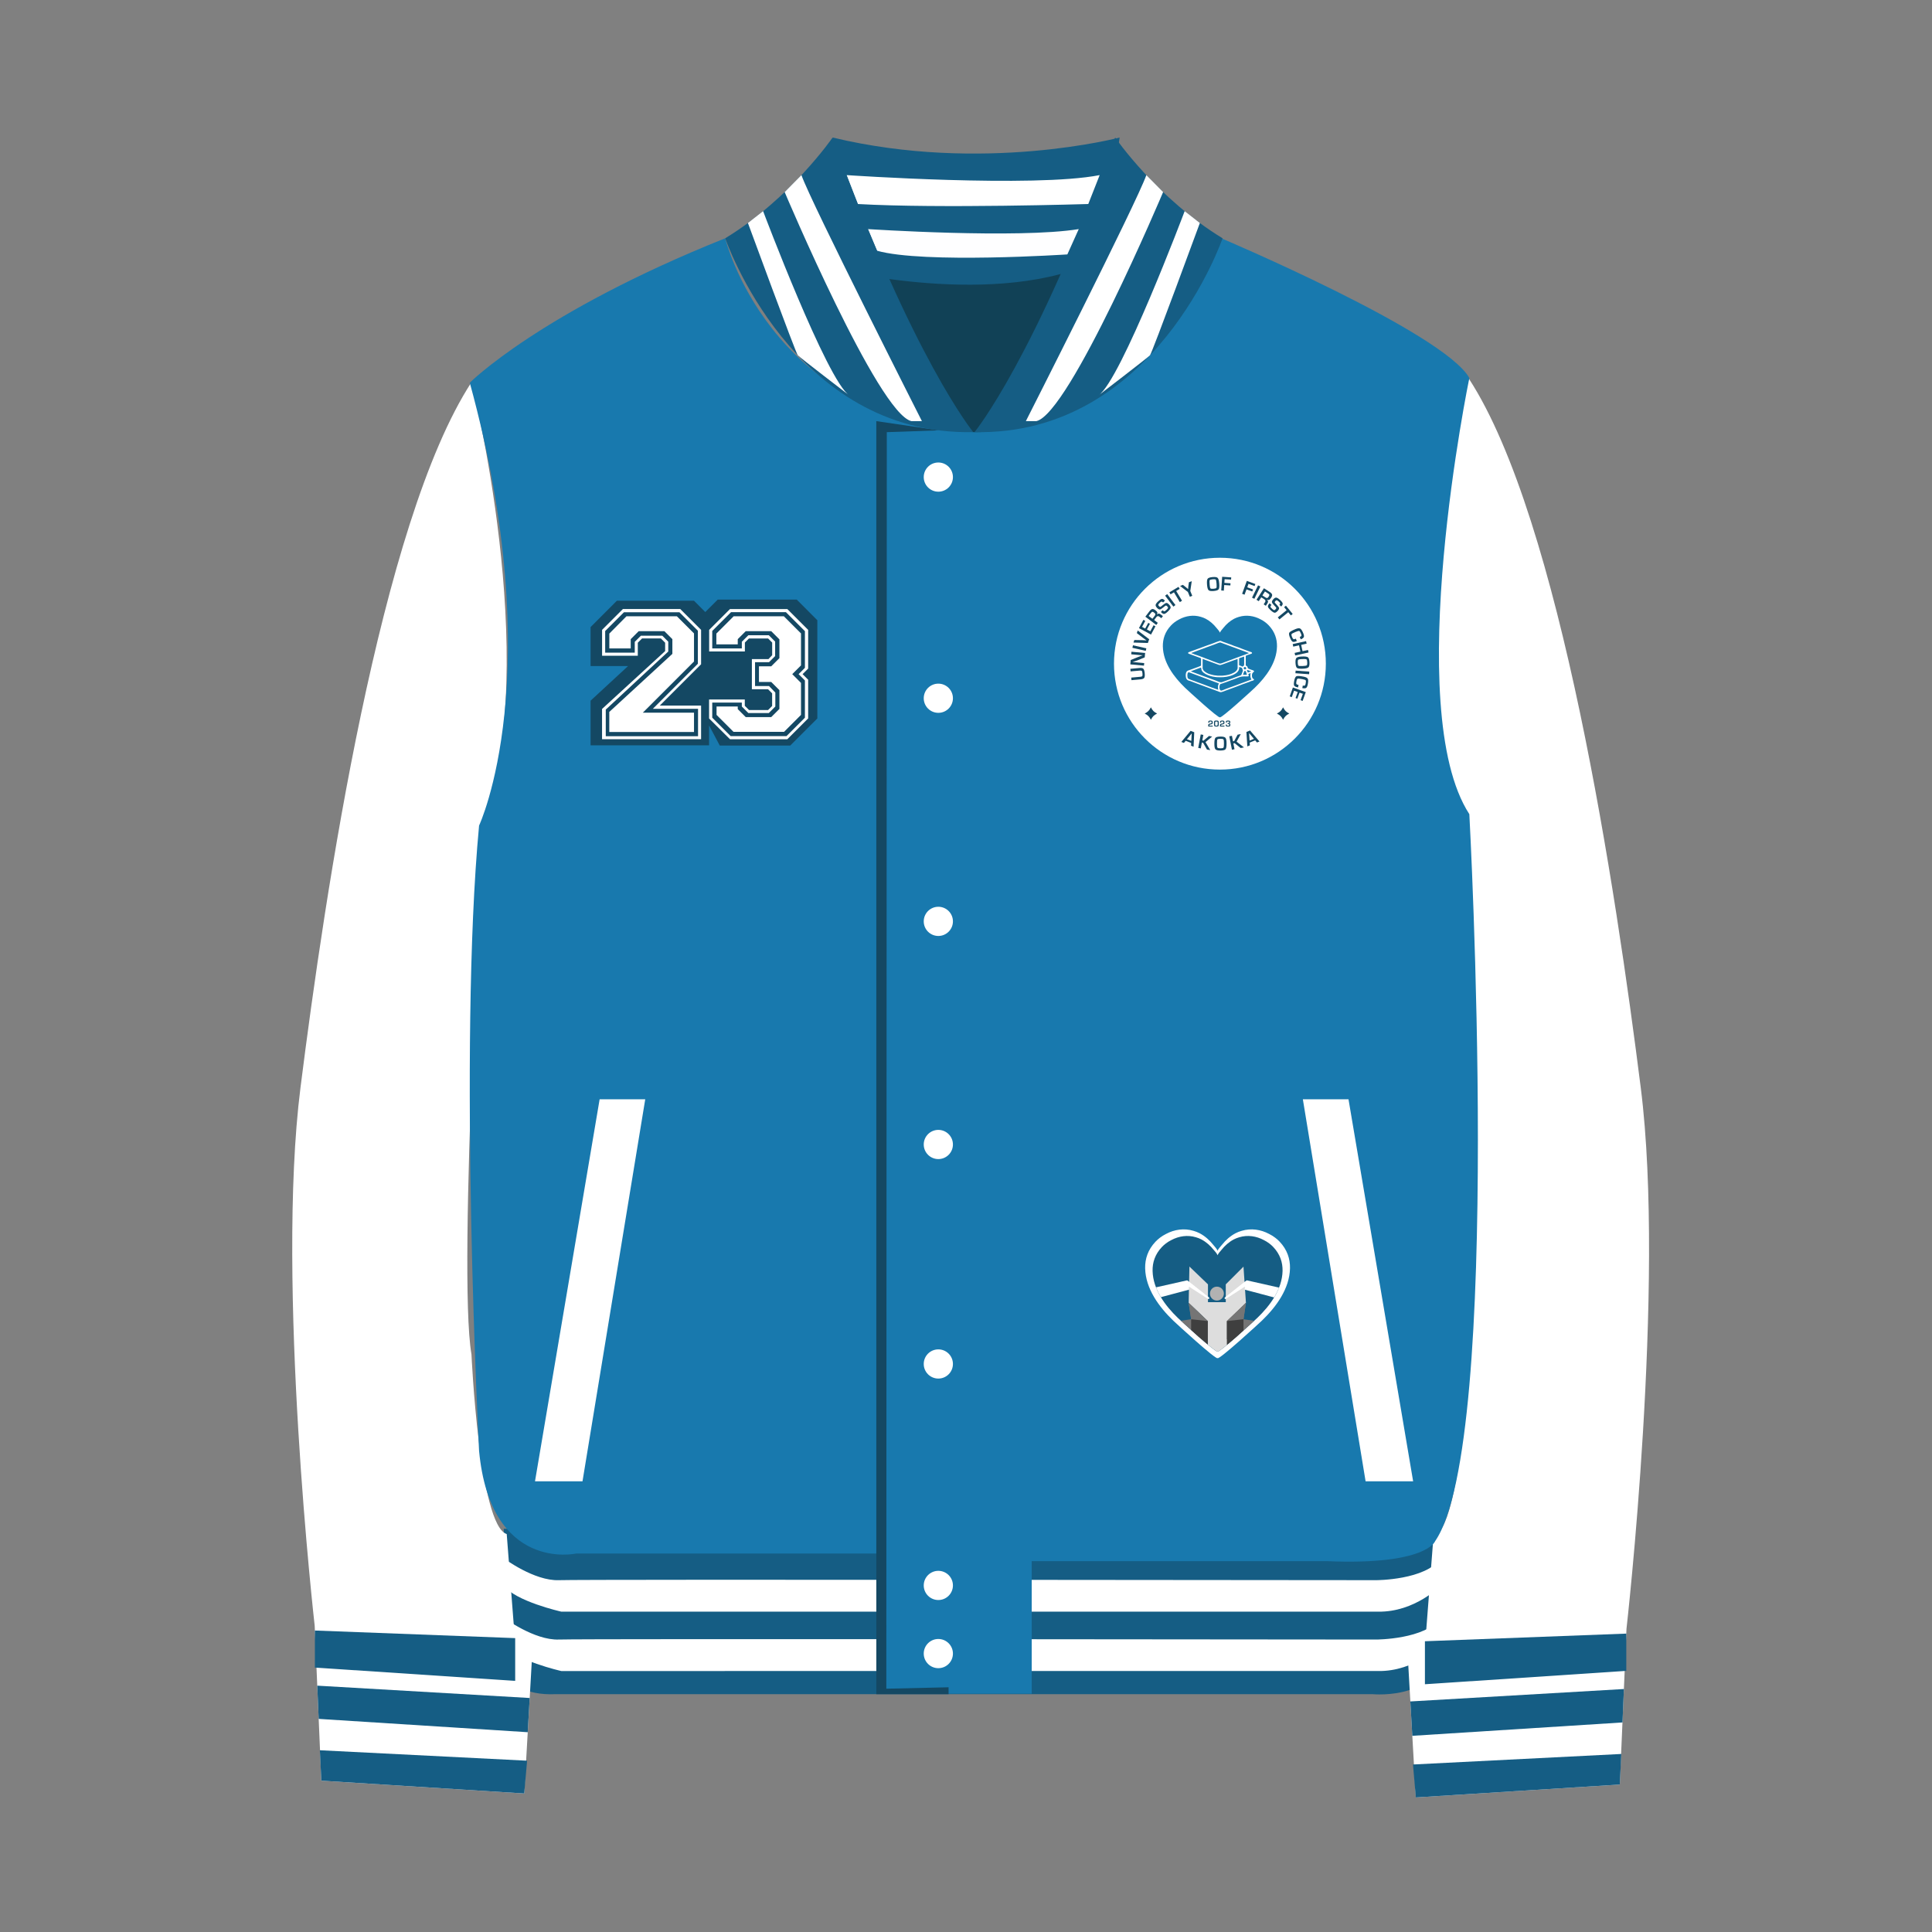 <?xml version="1.0" encoding="utf-8"?>
<!-- Generator: Adobe Illustrator 23.0.2, SVG Export Plug-In . SVG Version: 6.00 Build 0)  -->
<svg version="1.1" id="Layer_1" xmlns="http://www.w3.org/2000/svg" xmlns:xlink="http://www.w3.org/1999/xlink" x="0px" y="0px"
	 viewBox="0 0 488.45 488.45" style="enable-background:new 0 0 488.45 488.45;" xml:space="preserve">
<rect x="0" y="0" width="488.45" height="488.45" fill="#808080" stroke="none"/>
<style type="text/css">
	.st0{fill:#C6C6C6;}
	.st1{fill:#070707;}
	.st2{fill:#090909;}
	.st3{fill:none;stroke:#000000;stroke-width:3;stroke-miterlimit:10;}
	.st4{fill:#F5E586;}
	.st5{fill:#2582AC;}
	.st6{fill:#6B3C39;}
	.st7{fill:#823F32;}
	.st8{fill:#562B25;}
	.st9{fill:none;stroke:#070707;stroke-miterlimit:10;}
	.st10{clip-path:url(#SVGID_2_);}
	.st11{fill:none;stroke:#F5E586;stroke-width:5;stroke-miterlimit:10;}
	.st12{clip-path:url(#SVGID_4_);}
	.st13{fill:#191413;}
	.st14{fill:#B88B74;}
	.st15{fill:#F1A562;}
	.st16{fill:#FDFDFD;}
	.st17{fill:#EF331A;}
	.st18{fill:#D6271A;}
	.st19{fill:#FFFFFF;}
	.st20{fill:#6B0E0A;}
	.st21{fill:#F9F9F8;}
	.st22{fill:#FEFEFF;}
	.st23{fill:#1D9533;stroke:#FFFFFF;stroke-width:5;stroke-miterlimit:10;}
	.st24{fill:#EF331A;stroke:#B23B32;stroke-width:2;stroke-miterlimit:10;}
	.st25{fill:#4A0F7B;}
	.st26{fill:#C6160E;}
	.st27{clip-path:url(#SVGID_6_);}
	.st28{fill:none;stroke:#562B25;stroke-width:1.2;stroke-miterlimit:10;}
	.st29{clip-path:url(#SVGID_8_);}
	.st30{fill:#1D9533;}
	.st31{fill:#0C5822;}
	.st32{fill:#0B3615;}
	.st33{fill:#1D9533;stroke:#115F24;stroke-width:1.5;stroke-miterlimit:10;}
	.st34{fill:#134A1D;}
	.st35{clip-path:url(#SVGID_10_);}
	.st36{fill:#EEF4F5;}
	.st37{fill:#155D84;}
	.st38{fill:#1879AE;}
	.st39{fill:#114156;}
	.st40{fill:#121111;}
	.st41{fill:#33110D;}
	.st42{clip-path:url(#SVGID_12_);}
	.st43{fill:#A0522D;}
	.st44{fill:#F42121;}
	.st45{fill:#FAB00B;}
	.st46{fill:#F5DDDB;}
	.st47{fill:#F66831;}
	.st48{opacity:0.49;fill:url(#);}
	.st49{opacity:0.53;}
	.st50{clip-path:url(#SVGID_14_);}
	.st51{fill:#DDDDDD;}
	.st52{fill:#B2B2B2;}
	.st53{fill:#757575;}
	.st54{fill:#3F3F3F;}
	.st55{fill:#070706;}
	.st56{fill:#F6C7DB;}
	.st57{fill:#040404;}
	.st58{fill:#F13C8B;}
	.st59{fill:#0A0A09;}
	.st60{fill:#239830;}
	.st61{fill:#1F6DAF;}
	.st62{clip-path:url(#SVGID_16_);}
	.st63{fill:#A6DAE9;}
	.st64{fill:#144863;}
	.st65{clip-path:url(#SVGID_18_);}
	.st66{clip-path:url(#SVGID_20_);}
	.st67{clip-path:url(#SVGID_22_);}
	.st68{clip-path:url(#SVGID_24_);}
	.st69{clip-path:url(#SVGID_26_);}
	.st70{fill:#10441D;}
	.st71{fill:#2B9B2E;}
</style>
<g>
	<g>
		<path class="st37" d="M127.37,386.52v28.83c0,0-3.36,13.7,13.21,12.97h206.39c0,0,19.22,1.87,17.3-13.96v-27.85H127.37z"/>
		<path class="st19" d="M127.37,393.97c0,0,7.69,5.77,13.94,5.53s206.63,0,206.63,0s12.49,0,16.34-5.53v6.86
			c0,0-6.49,6.78-15.86,6.63H141.91c0,0-11.77-2.65-14.54-6.63V393.97z"/>
		<path class="st19" d="M127.37,408.98c0,0,7.69,5.77,13.94,5.53s206.63,0,206.63,0s12.49,0,16.34-5.53v6.86
			c0,0-6.49,6.78-15.86,6.63H141.91c0,0-11.77-2.65-14.54-6.63V408.98z"/>
	</g>
	<g>
		<path class="st19" d="M119.2,96.64c0,0,17.66,69.56,3.24,111c0,0-6.85,113.89-3.24,134.79c0,0,1.95,43.25,8.91,45.41l2.15,27.75
			h4.44l-2.16,37.84l-51.3-3.24l-1.68-39.16c0,0-9.85-86.5-3.6-135.99C82.2,225.54,96.14,132.08,119.2,96.64z"/>
		<g>
			<polygon class="st37" points="79.61,412.23 130.25,414.15 130.25,424.96 79.61,421.6 			"/>
			<polygon class="st37" points="80.21,426.17 133.92,429.29 133.42,437.94 80.57,434.57 			"/>
			<polygon class="st37" points="80.87,442.5 133.26,445.14 132.54,453.43 81.24,450.19 			"/>
		</g>
	</g>
	<g>
		<path class="st19" d="M371.36,95.73c0,0-17.75,69.93-3.26,111.6c0,0,6.88,114.49,3.26,135.51c0,0-1.96,43.48-8.95,45.65
			l-2.16,27.9h-4.47l2.17,38.04l51.57-3.26l1.69-39.37c0,0,9.9-86.96,3.62-136.72C408.56,225.32,394.55,131.36,371.36,95.73z"/>
		<g>
			<polygon class="st37" points="411.16,413.01 360.25,414.94 360.25,425.81 411.16,422.43 			"/>
			<polygon class="st37" points="410.56,427.02 356.56,430.16 357.06,438.85 410.2,435.47 			"/>
			<polygon class="st37" points="409.9,443.44 357.23,446.1 357.95,454.43 409.52,451.17 			"/>
		</g>
	</g>
	<g>
		<polygon class="st39" points="201.9,56.64 288.94,56.64 259.36,116.92 233.09,116.92 		"/>
		<path class="st38" d="M183.35,60.24c0,0,10.81,44.69,62.71,49.01c0,0,38.92,2.16,62.71-49.01c0,0,56.22,23.79,62.71,35.32
			c0,0-17.3,83.61,0,110.28c0,0,8.65,158.58-8.65,183.8c0,0-2.16,6.13-27.39,5.05h-74.6v33.52H223v-35.44h-77.37
			c0,0-21.62,4.81-24.51-25.95c0,0-5.29-101.87,0-158.1c0,0,17.89-38.02-2.35-111.96C118.77,96.76,136.5,78.98,183.35,60.24z"/>
	</g>
	<g>
		<polygon class="st19" points="151.6,277.92 163.13,277.92 147.27,374.5 135.26,374.5 		"/>
		<polygon class="st19" points="340.93,277.92 329.39,277.92 345.25,374.5 357.27,374.5 		"/>
		<polygon class="st64" points="237.41,108.8 221.55,106.47 221.55,428.32 239.82,428.32 239.82,426.58 224.08,426.94 224.2,109.26 
					"/>
		<g>
			<circle class="st19" cx="237.23" cy="400.83" r="3.69"/>
			<circle class="st19" cx="237.23" cy="344.84" r="3.69"/>
			<circle class="st19" cx="237.23" cy="289.35" r="3.69"/>
			<circle class="st19" cx="237.23" cy="232.94" r="3.69"/>
			<circle class="st19" cx="237.23" cy="176.53" r="3.69"/>
			<circle class="st19" cx="237.23" cy="120.62" r="3.69"/>
			<circle class="st19" cx="237.23" cy="418.06" r="3.69"/>
		</g>
	</g>
	<g>
		<g>
			<path class="st37" d="M210.5,67.92c0,0,41.81,10.57,67.76-2.4l4.81-30.75c0,0-34.6,9.13-72.56,0V67.92z"/>
			<path class="st19" d="M214.03,44.27c0,0,47.41,3.26,63.99,0l-2.88,7.31c0,0-37.77,1.17-58.26,0L214.03,44.27z"/>
			<path class="st22" d="M219.43,57.92c0,0,37.92,2.49,53.3,0l-2.88,6.4c0,0-36.33,2.4-48.12-0.93L219.43,57.92z"/>
		</g>
		<g>
			<path class="st37" d="M281.94,34.77c0,0,10.57,15.38,27.15,25.47c0,0-17.06,49.98-62.71,49.01
				C246.38,109.25,261.76,90.51,281.94,34.77z"/>
			<path class="st19" d="M294.06,48.56c0,0-23.66,56.05-32.05,57.91h-2.65c0,0,28.12-55.45,30.46-62.2L294.06,48.56z"/>
			<path class="st19" d="M299.51,53.38c0,0-16.13,42.8-21.78,46.58c0,0,12.47-9.55,13.01-10.14s12.61-33.44,12.61-33.44
				L299.51,53.38z"/>
		</g>
		<g>
			<path class="st37" d="M210.5,34.77c0,0-10.57,15.38-27.15,25.47c0,0,17.06,49.98,62.71,49.01
				C246.06,109.25,230.69,90.51,210.5,34.77z"/>
			<path class="st19" d="M198.38,48.56c0,0,23.66,56.05,32.05,57.91h2.65c0,0-28.12-55.45-30.46-62.2L198.38,48.56z"/>
			<path class="st19" d="M192.93,53.38c0,0,16.13,42.8,21.78,46.58c0,0-12.47-9.55-13.01-10.14c-0.54-0.59-12.61-33.44-12.61-33.44
				L192.93,53.38z"/>
		</g>
	</g>
</g>
<g>
	<polygon class="st64" points="179.27,183.4 179.27,188.44 149.31,188.44 149.31,177.15 158.79,168.39 149.31,168.39 149.31,158.54 
		155.97,151.87 175.45,151.87 178.31,154.74 181.46,151.59 201.43,151.59 206.64,156.81 206.64,170.02 206.64,181.64 199.79,188.49 
		181.97,188.49 	"/>
	<path class="st19" d="M152.21,186.91v-7.67l15.95-14.63v-2.12l-1.08-1.08h-4.75l-1.08,1.08v3.29h-9.03v-6.54l5.27-5.27h14.49
		l5.27,5.27v8.7l-10.44,10.44h10.44v8.51H152.21z M176.48,186.11v-6.91h-11.43l11.38-11.38v-8.37l-4.66-4.66h-14.02l-4.75,4.75v5.46
		h7.48v-2.73l1.55-1.55h5.41l1.51,1.51v2.49l-15.8,14.68v6.73H176.48z M154.04,185.07v-5.08l15.95-14.68v-3.72l-2.02-2.02h-6.49
		l-2.02,2.02v2.35h-5.41v-3.76l4.33-4.37h12.75l4.33,4.33v7.1l-12.94,12.94h12.94v4.89H154.04z"/>
	<path class="st19" d="M179.27,181.64v-4.8h9.03v1.6l1.08,1.08h4.8l1.03-1.03v-3.2l-1.03-1.03h-4.09v-7.62h4.19l0.94-0.99v-3.2
		l-1.03-1.03h-4.84l-1.03,1.03v2.26h-9.03v-5.46l5.27-5.27h14.49l5.27,5.27v9.78l-1.41,1.41l1.41,1.41v9.78l-5.27,5.27h-14.49
		L179.27,181.64z M184.73,186.11h14.11l4.66-4.66v-9.41l-1.6-1.6l1.6-1.6v-9.27l-4.8-4.8h-13.88l-4.75,4.75v4.42h7.48v-1.69
		l1.65-1.65h5.17l1.6,1.6v3.67l-1.55,1.55h-3.53v6.02h3.53l1.6,1.65v3.53l-1.65,1.65h-5.17l-1.65-1.65v-0.99h-7.48v3.81
		L184.73,186.11z M181.16,180.74v-2.12h5.36v0.66l2.02,2.02h6.44l2.07-2.07v-4.75l-2.07-2.07h-3.1v-3.95h3.1l2.07-2.07v-4.75
		l-2.07-2.07h-6.44l-2.02,2.02v1.32h-5.41v-2.73l4.37-4.37h12.7l4.33,4.33v8.09l-2.21,2.21l2.21,2.21v8.09l-4.28,4.28h-12.79
		L181.16,180.74z"/>
</g>
<g>
	<path class="st19" d="M292.14,313.92c0.35-0.36,0.72-0.7,1.12-1c0.47-0.36,0.99-0.68,1.53-0.95c2.1-1.13,4.58-1.51,6.95-0.79
		c0.53,0.15,1.05,0.35,1.55,0.61c1.35,0.71,2.51,1.75,3.45,2.94c0.23,0.29,0.93,1.02,1.09,1.5c0.16-0.49,0.86-1.21,1.09-1.5
		c0.95-1.19,2.1-2.23,3.45-2.94c0.49-0.26,1.01-0.46,1.55-0.61c2.37-0.72,4.85-0.34,6.95,0.79c0.54,0.27,1.05,0.59,1.53,0.95
		c0.4,0.3,0.78,0.64,1.12,1c1.93,2.04,2.67,4.36,2.62,6.73c-0.11,5.19-3.52,9.79-7.12,13.25c-0.94,0.9-10.7,9.84-11.16,9.46
		c0,0-0.01-0.01-0.03-0.02c-0.02,0.01-0.03,0.02-0.03,0.02c-0.46,0.38-10.22-8.56-11.16-9.46c-3.59-3.46-7.01-8.06-7.12-13.25
		C289.47,318.28,290.21,315.96,292.14,313.92z"/>
	<g>
		<path class="st37" d="M293.75,315.27c0.31-0.33,0.65-0.63,1.01-0.9c0.42-0.32,0.88-0.61,1.37-0.85c1.89-1.01,4.11-1.36,6.23-0.71
			c0.48,0.13,0.94,0.31,1.39,0.55c1.21,0.64,2.25,1.57,3.1,2.64c0.21,0.26,0.84,0.91,0.98,1.35c0.14-0.44,0.77-1.08,0.98-1.35
			c0.85-1.07,1.89-2,3.1-2.64c0.44-0.23,0.91-0.41,1.39-0.55c2.12-0.65,4.35-0.3,6.23,0.71c0.48,0.24,0.95,0.53,1.37,0.85
			c0.36,0.27,0.7,0.57,1.01,0.9c1.73,1.83,2.39,3.91,2.35,6.04c-0.1,4.66-3.16,8.79-6.39,11.89c-0.84,0.81-9.6,8.83-10.01,8.49
			c0,0-0.01-0.01-0.03-0.02c-0.02,0.01-0.03,0.02-0.03,0.02c-0.41,0.34-9.17-7.68-10.01-8.49c-3.22-3.1-6.29-7.23-6.39-11.89
			C291.35,319.19,292.02,317.1,293.75,315.27z"/>
		<g>
			<defs>
				<path id="SVGID_17_" d="M293.75,315.27c0.31-0.33,0.65-0.63,1.01-0.9c0.42-0.32,0.88-0.61,1.37-0.85
					c1.89-1.01,4.11-1.36,6.23-0.71c0.48,0.13,0.94,0.31,1.39,0.55c1.21,0.64,2.25,1.57,3.1,2.64c0.21,0.26,0.84,0.91,0.98,1.35
					c0.14-0.44,0.77-1.08,0.98-1.35c0.85-1.07,1.89-2,3.1-2.64c0.44-0.23,0.91-0.41,1.39-0.55c2.12-0.65,4.35-0.3,6.23,0.71
					c0.48,0.24,0.95,0.53,1.37,0.85c0.36,0.27,0.7,0.57,1.01,0.9c1.73,1.83,2.39,3.91,2.35,6.04c-0.1,4.66-3.16,8.79-6.39,11.89
					c-0.84,0.81-9.6,8.83-10.01,8.49c0,0-0.01-0.01-0.03-0.02c-0.02,0.01-0.03,0.02-0.03,0.02c-0.41,0.34-9.17-7.68-10.01-8.49
					c-3.22-3.1-6.29-7.23-6.39-11.89C291.35,319.19,292.02,317.1,293.75,315.27z"/>
			</defs>
			<clipPath id="SVGID_2_">
				<use xlink:href="#SVGID_17_"  style="overflow:visible;"/>
			</clipPath>
			<g class="st10">
				<polygon class="st51" points="300.71,320.21 305.4,324.71 305.4,329.21 309.9,329.21 309.9,324.71 314.38,320.23 315,329.39 
					310.3,334.08 310.3,342.13 305.35,342.13 305.35,333.99 300.52,329.39 				"/>
				<circle class="st52" cx="307.66" cy="327.05" r="1.76"/>
				<polygon class="st53" points="300.52,329.39 305.35,333.99 305.35,338.58 298.02,338.58 298.02,333.99 301.15,333.53 				"/>
				<polygon class="st53" points="315,329.39 310.18,333.99 310.18,338.58 317.51,338.58 317.51,333.99 314.38,333.53 				"/>
				<path class="st19" d="M284.94,327.12l15.2-3.43l0.54,0.39l5.01,3.96c0,0,0.2,0.5-0.28,0.34l-4.75-3.06l-0.02,0.73l-15.7,4.17
					V327.12z"/>
				<path class="st19" d="M330.4,327.12l-15.2-3.43l-0.54,0.39l-5.01,3.96c0,0-0.2,0.5,0.28,0.34l4.75-3.06l0.02,0.73l15.7,4.17
					V327.12z"/>
				<polygon class="st53" points="301.15,333.53 305.35,333.99 300.52,329.39 				"/>
				<polygon class="st54" points="305.35,333.99 305.35,342.13 301.13,342.13 301.15,333.53 				"/>
				<polygon class="st53" points="314.38,333.53 310.18,333.99 315,329.39 				"/>
				<polygon class="st54" points="310.18,333.99 310.18,342.13 314.4,342.13 314.38,333.53 				"/>
			</g>
		</g>
	</g>
</g>
<g>
	<circle class="st19" cx="308.42" cy="167.79" r="26.78"/>
	<g>
		<g>
			<path class="st64" d="M322.82,180.4c0.82,0.42,1.16,0.76,1.57,1.57c0.42-0.82,0.76-1.16,1.57-1.57
				c-0.82-0.42-1.16-0.76-1.57-1.57C323.98,179.64,323.64,179.98,322.82,180.4z"/>
		</g>
		<g>
			<path class="st64" d="M289.4,180.4c0.82,0.42,1.16,0.76,1.57,1.57c0.42-0.82,0.76-1.16,1.57-1.57c-0.82-0.42-1.16-0.76-1.57-1.57
				C290.55,179.64,290.21,179.98,289.4,180.4z"/>
		</g>
		<path class="st38" d="M296.06,158.12c0.27-0.29,0.57-0.55,0.88-0.79c0.37-0.28,0.78-0.53,1.2-0.75c1.66-0.89,3.61-1.19,5.48-0.62
			c0.42,0.12,0.83,0.28,1.22,0.48c1.06,0.56,1.98,1.38,2.72,2.32c0.18,0.23,0.74,0.8,0.86,1.19c0.13-0.38,0.68-0.95,0.86-1.19
			c0.75-0.94,1.66-1.76,2.72-2.32c0.39-0.2,0.8-0.36,1.22-0.48c1.87-0.57,3.82-0.27,5.48,0.62c0.43,0.21,0.83,0.46,1.2,0.75
			c0.32,0.24,0.61,0.5,0.88,0.79c1.52,1.61,2.1,3.44,2.07,5.31c-0.08,4.1-2.78,7.72-5.61,10.45c-0.74,0.71-8.44,7.76-8.8,7.46
			c0,0-0.01-0.01-0.02-0.02c-0.01,0.01-0.02,0.02-0.02,0.02c-0.36,0.3-8.06-6.75-8.8-7.46c-2.83-2.73-5.53-6.35-5.61-10.45
			C293.96,161.56,294.54,159.72,296.06,158.12z"/>
		<g>
			<g>
				<path class="st64" d="M301.15,187.83l-1.39-0.54l-0.44,0.54l-0.65-0.25l2.34-2.81l0.92,0.36l-0.17,3.66l-0.64-0.25
					L301.15,187.83z M301.19,187.32l0.1-1.9l-1.21,1.47L301.19,187.32z"/>
				<path class="st64" d="M304.23,185.8l-0.26,1.39l0.3,0.06l1.39-1.18l0.8,0.15l-1.68,1.4l1.2,2.03l-0.83-0.15l-0.98-1.71
					l-0.31-0.06l-0.27,1.48l-0.65-0.12l0.63-3.41L304.23,185.8z"/>
				<path class="st64" d="M308.6,186.22c0.63,0,1.04,0.1,1.22,0.31c0.18,0.21,0.28,0.68,0.28,1.4c0,0.79-0.08,1.3-0.26,1.5
					c-0.18,0.21-0.62,0.31-1.32,0.32c-0.63,0-1.04-0.1-1.22-0.3c-0.19-0.2-0.28-0.65-0.28-1.35c-0.01-0.83,0.08-1.35,0.26-1.56
					C307.45,186.33,307.89,186.22,308.6,186.22z M308.55,186.78c-0.44,0-0.7,0.06-0.77,0.18c-0.07,0.11-0.11,0.51-0.1,1.18
					c0,0.5,0.05,0.8,0.14,0.9c0.09,0.1,0.34,0.15,0.77,0.15c0.41,0,0.65-0.06,0.73-0.18c0.08-0.11,0.12-0.46,0.12-1.04
					c0-0.58-0.04-0.92-0.12-1.03S308.98,186.78,308.55,186.78z"/>
				<path class="st64" d="M311.46,186.03l0.27,1.39l0.3-0.06l0.86-1.61l0.8-0.16l-1.05,1.92l1.86,1.45l-0.83,0.16l-1.54-1.23
					l-0.31,0.06l0.29,1.47l-0.65,0.13l-0.67-3.4L311.46,186.03z"/>
				<path class="st64" d="M317.34,187.18l-1.39,0.56l0.05,0.7l-0.65,0.26l-0.23-3.65l0.92-0.37l2.38,2.78l-0.63,0.26L317.34,187.18z
					 M317.02,186.79l-1.23-1.45l0.13,1.9L317.02,186.79z"/>
			</g>
		</g>
		<g>
			<g>
				<path class="st64" d="M285.84,169.74l-0.06-0.65l2.3-0.21c0.48-0.04,0.81,0.02,0.98,0.19c0.17,0.17,0.28,0.54,0.34,1.11
					c0.06,0.6,0.02,1-0.11,1.2c-0.13,0.2-0.43,0.32-0.9,0.37l-2.33,0.21l-0.06-0.65l2.33-0.21c0.25-0.02,0.41-0.08,0.47-0.18
					c0.06-0.1,0.07-0.31,0.04-0.65c-0.03-0.35-0.09-0.56-0.16-0.64c-0.08-0.08-0.25-0.11-0.52-0.09L285.84,169.74z"/>
				<path class="st64" d="M286.06,164.77l3.45,0.32l-0.1,1.11l-1.98,0.81c-0.1,0.04-0.27,0.1-0.52,0.18l-0.26,0.09l-0.26,0.09
					l0,0.03l0.23,0.01l0.23,0.01l0.45,0.04l1.98,0.18l-0.06,0.65l-3.45-0.32l0.1-1.11l1.83-0.74c0.16-0.06,0.36-0.14,0.59-0.22
					l0.29-0.11l0.3-0.11l0-0.02l-0.22-0.01l-0.22-0.01l-0.45-0.04l-1.99-0.18L286.06,164.77z"/>
				<path class="st64" d="M286.44,163.14l3.38,0.77l-0.15,0.64l-3.38-0.77L286.44,163.14z"/>
				<path class="st64" d="M287.41,160.06l0.23-0.66l2.9,2.21l-0.34,0.95l-3.64-0.11l0.23-0.64l2.07,0.04
					c0.2,0.01,0.52,0.02,0.98,0.06l0.01-0.02l-0.2-0.14c-0.25-0.17-0.45-0.32-0.6-0.43L287.41,160.06z"/>
				<path class="st64" d="M288.74,158.49l0.79,0.42l0.77-1.43l0.43,0.23l-0.77,1.43l0.86,0.46l0.82-1.52l0.49,0.26l-1.13,2.1
					l-3.05-1.64l1.12-2.09l0.49,0.26L288.74,158.49z"/>
				<path class="st64" d="M292.33,158l-2.76-2.09l1.03-1.36c0.26-0.34,0.49-0.53,0.71-0.57c0.21-0.04,0.48,0.06,0.78,0.29
					c0.28,0.21,0.45,0.39,0.5,0.53c0.05,0.14,0.03,0.33-0.09,0.55l0.02,0.01c0.25-0.29,0.55-0.31,0.88-0.05l0.61,0.46l-0.4,0.52
					l-0.5-0.38c-0.28-0.22-0.53-0.18-0.75,0.1l-0.57,0.75l0.93,0.71L292.33,158z M291.36,156.44l0.57-0.75
					c0.14-0.18,0.19-0.32,0.17-0.43c-0.02-0.11-0.13-0.23-0.32-0.38c-0.2-0.15-0.34-0.22-0.44-0.21c-0.1,0.01-0.21,0.1-0.34,0.27
					l-0.6,0.79L291.36,156.44z"/>
				<path class="st64" d="M294.52,151.88l-0.47,0.44c-0.02-0.02-0.04-0.04-0.05-0.05c-0.15-0.13-0.26-0.19-0.35-0.18
					s-0.22,0.11-0.42,0.29c-0.23,0.21-0.35,0.38-0.38,0.48c-0.03,0.11,0.02,0.23,0.15,0.36c0.15,0.16,0.27,0.23,0.36,0.21
					c0.09-0.02,0.3-0.17,0.63-0.46c0.39-0.33,0.69-0.51,0.88-0.53c0.19-0.02,0.42,0.11,0.67,0.38c0.32,0.33,0.46,0.61,0.42,0.83
					c-0.04,0.22-0.27,0.54-0.71,0.96c-0.4,0.38-0.7,0.58-0.92,0.6c-0.22,0.03-0.47-0.11-0.75-0.4l-0.09-0.09l0.46-0.44l0.05,0.05
					c0.17,0.18,0.3,0.25,0.4,0.23c0.1-0.02,0.29-0.16,0.56-0.42c0.21-0.2,0.33-0.36,0.34-0.46c0.02-0.1-0.05-0.23-0.21-0.4
					c-0.12-0.12-0.21-0.18-0.3-0.18c-0.08,0-0.2,0.07-0.36,0.2l-0.28,0.23c-0.42,0.35-0.73,0.54-0.92,0.56
					c-0.19,0.02-0.43-0.12-0.7-0.4c-0.28-0.29-0.4-0.55-0.36-0.78c0.04-0.22,0.26-0.53,0.66-0.9c0.38-0.36,0.68-0.56,0.89-0.59
					c0.22-0.04,0.45,0.08,0.7,0.34L294.52,151.88z"/>
				<path class="st64" d="M295.09,150.2l2.09,2.77l-0.52,0.4l-2.09-2.77L295.09,150.2z"/>
				<path class="st64" d="M297.36,149.41l1.48,2.47l-0.56,0.34l-1.48-2.47l-0.86,0.52l-0.3-0.51l2.31-1.39l0.3,0.51L297.36,149.41z"
					/>
				<path class="st64" d="M301.3,146.94l-0.37,2.47l0.5,1.22l-0.61,0.25l-0.5-1.22l-1.97-1.51l0.7-0.29l0.83,0.65
					c0.05,0.04,0.13,0.1,0.24,0.2l0.12,0.1l0.12,0.1l0.02-0.01l0.02-0.16l0.01-0.16c0.01-0.14,0.02-0.25,0.03-0.32l0.14-1.05
					L301.3,146.94z"/>
				<path class="st64" d="M306.61,145.89c0.63-0.05,1.04,0.02,1.24,0.21c0.2,0.19,0.33,0.65,0.39,1.38c0.07,0.79,0.02,1.3-0.15,1.52
					c-0.16,0.22-0.59,0.36-1.29,0.42c-0.63,0.05-1.04-0.02-1.24-0.2c-0.2-0.19-0.33-0.63-0.39-1.32c-0.07-0.82-0.02-1.35,0.14-1.57
					C305.47,146.09,305.9,145.95,306.61,145.89z M306.6,146.46c-0.44,0.04-0.69,0.11-0.76,0.23c-0.06,0.12-0.07,0.51-0.01,1.18
					c0.04,0.5,0.11,0.79,0.2,0.89c0.1,0.09,0.36,0.12,0.78,0.09c0.41-0.03,0.65-0.11,0.72-0.23c0.07-0.12,0.08-0.47,0.04-1.05
					c-0.05-0.58-0.12-0.92-0.2-1.02C307.28,146.45,307.03,146.42,306.6,146.46z"/>
				<path class="st64" d="M309.61,146.43l-0.06,0.93l1.55,0.11l-0.04,0.55l-1.55-0.11l-0.1,1.42l-0.66-0.05l0.24-3.46l2.29,0.16
					l-0.04,0.55L309.61,146.43z"/>
				<path class="st64" d="M315.65,147.61l-0.32,0.88l1.46,0.53l-0.19,0.52l-1.46-0.53l-0.49,1.34l-0.62-0.23l1.19-3.26l2.16,0.79
					l-0.19,0.52L315.65,147.61z"/>
				<path class="st64" d="M318.65,148.28l-1.52,3.11l-0.59-0.29l1.52-3.11L318.65,148.28z"/>
				<path class="st64" d="M317.67,151.63l1.88-2.91l1.44,0.93c0.36,0.23,0.56,0.45,0.62,0.66c0.05,0.21-0.02,0.48-0.23,0.8
					c-0.19,0.29-0.35,0.47-0.49,0.54c-0.14,0.06-0.32,0.05-0.56-0.04l-0.01,0.02c0.31,0.23,0.35,0.52,0.12,0.88l-0.41,0.64
					l-0.55-0.36l0.34-0.53c0.19-0.3,0.14-0.55-0.15-0.74l-0.8-0.51l-0.63,0.98L317.67,151.63z M319.16,150.54l0.79,0.51
					c0.19,0.12,0.34,0.17,0.44,0.14c0.11-0.03,0.22-0.14,0.36-0.35c0.13-0.21,0.19-0.36,0.18-0.45c-0.01-0.09-0.11-0.2-0.29-0.32
					l-0.83-0.54L319.16,150.54z"/>
				<path class="st64" d="M323.93,153.35l-0.48-0.43c0.02-0.03,0.03-0.04,0.04-0.06c0.12-0.15,0.17-0.27,0.15-0.36
					s-0.13-0.22-0.32-0.39c-0.23-0.21-0.4-0.32-0.51-0.35c-0.11-0.02-0.23,0.04-0.35,0.17c-0.15,0.16-0.21,0.29-0.18,0.37
					c0.03,0.09,0.2,0.28,0.5,0.59c0.36,0.37,0.56,0.65,0.59,0.84c0.03,0.19-0.08,0.42-0.33,0.7c-0.31,0.34-0.58,0.5-0.8,0.48
					c-0.22-0.02-0.56-0.23-1.01-0.64c-0.4-0.37-0.63-0.66-0.67-0.88c-0.04-0.22,0.07-0.48,0.34-0.77l0.08-0.1l0.47,0.43l-0.05,0.06
					c-0.16,0.18-0.23,0.32-0.21,0.41c0.03,0.1,0.18,0.27,0.46,0.53c0.22,0.2,0.38,0.3,0.48,0.31c0.1,0.01,0.23-0.07,0.38-0.24
					c0.11-0.12,0.16-0.23,0.16-0.31s-0.09-0.2-0.23-0.34l-0.25-0.26c-0.38-0.39-0.59-0.68-0.62-0.88c-0.03-0.19,0.09-0.43,0.35-0.73
					c0.27-0.3,0.52-0.44,0.75-0.41c0.23,0.02,0.54,0.22,0.95,0.59c0.39,0.35,0.6,0.63,0.66,0.85c0.05,0.21-0.04,0.45-0.29,0.72
					L323.93,153.35z"/>
				<path class="st64" d="M325.7,154.78l-2.23,1.82l-0.42-0.51l2.23-1.82l-0.63-0.77l0.46-0.37l1.71,2.09l-0.46,0.37L325.7,154.78z"
					/>
				<path class="st64" d="M327.61,161.46l0.25,0.61l-0.11,0.05c-0.45,0.18-0.77,0.22-0.97,0.11c-0.2-0.11-0.41-0.44-0.64-1
					c-0.26-0.63-0.32-1.06-0.17-1.29c0.15-0.23,0.67-0.53,1.57-0.9c0.53-0.22,0.92-0.26,1.17-0.13c0.25,0.13,0.5,0.51,0.76,1.13
					c0.19,0.46,0.25,0.79,0.17,1c-0.07,0.21-0.31,0.4-0.72,0.57l-0.07,0.03l-0.25-0.61l0.08-0.03c0.21-0.09,0.33-0.18,0.35-0.28
					c0.03-0.1-0.02-0.3-0.14-0.58c-0.16-0.38-0.3-0.58-0.42-0.62c-0.12-0.04-0.41,0.04-0.87,0.22c-0.61,0.25-0.96,0.44-1.05,0.55
					c-0.08,0.11-0.05,0.36,0.1,0.73c0.12,0.3,0.24,0.49,0.34,0.55c0.1,0.06,0.26,0.05,0.47-0.04L327.61,161.46z"/>
				<path class="st64" d="M330.83,164.96l-3.38,0.75l-0.14-0.64l1.46-0.33l-0.35-1.59l-1.46,0.33l-0.14-0.64l3.38-0.75l0.14,0.64
					l-1.38,0.31l0.35,1.59l1.38-0.31L330.83,164.96z"/>
				<path class="st64" d="M331.06,167.49c0.03,0.63-0.06,1.04-0.26,1.23s-0.66,0.3-1.39,0.34c-0.79,0.04-1.3-0.03-1.51-0.2
					c-0.21-0.17-0.34-0.61-0.37-1.31c-0.03-0.63,0.05-1.04,0.25-1.23c0.2-0.19,0.64-0.31,1.33-0.34c0.83-0.04,1.35,0.03,1.57,0.2
					C330.9,166.34,331.03,166.78,331.06,167.49z M330.5,167.46c-0.02-0.44-0.09-0.7-0.21-0.77c-0.12-0.07-0.51-0.09-1.18-0.06
					c-0.5,0.02-0.79,0.08-0.89,0.17c-0.1,0.09-0.14,0.35-0.12,0.78c0.02,0.41,0.09,0.65,0.2,0.73c0.12,0.08,0.47,0.1,1.04,0.07
					c0.58-0.03,0.92-0.08,1.02-0.16C330.47,168.14,330.52,167.89,330.5,167.46z"/>
				<path class="st64" d="M330.97,170.46l-3.46-0.25l0.05-0.66l3.46,0.25L330.97,170.46z"/>
				<path class="st64" d="M328.3,173.14l-0.12,0.65l-0.12-0.02c-0.47-0.09-0.76-0.24-0.87-0.44c-0.11-0.2-0.1-0.6,0.01-1.19
					c0.13-0.67,0.32-1.06,0.57-1.18c0.25-0.11,0.85-0.08,1.81,0.11c0.56,0.11,0.91,0.28,1.05,0.53c0.14,0.24,0.14,0.7,0.01,1.37
					c-0.09,0.49-0.23,0.8-0.4,0.93c-0.18,0.14-0.48,0.16-0.91,0.08l-0.08-0.01l0.12-0.65l0.09,0.02c0.22,0.04,0.37,0.03,0.45-0.04
					c0.08-0.07,0.15-0.26,0.2-0.56c0.08-0.4,0.07-0.65-0.01-0.75c-0.08-0.1-0.37-0.2-0.85-0.29c-0.65-0.13-1.04-0.16-1.18-0.11
					c-0.13,0.05-0.24,0.27-0.31,0.67c-0.06,0.32-0.07,0.54-0.02,0.64c0.05,0.11,0.19,0.18,0.41,0.23L328.3,173.14z"/>
				<path class="st64" d="M329.39,175.41l-0.84-0.3l-0.55,1.53l-0.46-0.16l0.55-1.53l-0.92-0.33l-0.58,1.63l-0.52-0.19l0.8-2.25
					l3.26,1.17l-0.8,2.23l-0.52-0.19L329.39,175.41z"/>
			</g>
		</g>
		<path class="st19" d="M316.9,171.64c-0.07-0.01-0.12-0.04-0.17-0.1c-0.29-0.36-0.35-1.31,0.19-1.63c0.2-0.12,0.19-0.22,0.01-0.36
			c-0.05-0.04-0.11-0.07-0.17-0.09c-0.39-0.11-0.77-0.26-1.15-0.42c-0.11-0.04-0.16-0.1-0.17-0.22c-0.02-0.21-0.12-0.4-0.32-0.47
			c-0.15-0.05-0.17-0.13-0.17-0.25c0-0.71,0-1.42,0-2.13c0-0.06-0.04-0.15,0.04-0.18c0.17-0.06,0.32-0.18,0.49-0.22
			c0.29-0.07,0.56-0.19,0.84-0.27c0.11-0.04,0.21-0.08,0.22-0.21c0-0.14-0.12-0.19-0.22-0.23c-0.35-0.11-0.71-0.22-1.04-0.36
			c-0.48-0.2-0.98-0.34-1.46-0.55c-0.43-0.19-0.87-0.33-1.31-0.49c-0.21-0.07-0.43-0.11-0.62-0.21c-0.37-0.19-0.77-0.29-1.15-0.44
			c-0.32-0.13-0.66-0.23-0.98-0.35c-0.34-0.13-0.69-0.21-1.02-0.39c-0.11-0.06-0.26-0.09-0.39-0.04c-0.26,0.09-0.52,0.18-0.78,0.27
			c-0.47,0.18-0.93,0.39-1.41,0.54c-0.64,0.19-1.25,0.47-1.89,0.68c-0.56,0.19-1.11,0.41-1.67,0.61c-0.67,0.25-1.35,0.5-2.02,0.74
			c-0.1,0.04-0.19,0.07-0.2,0.2c0,0.14,0.09,0.18,0.2,0.22c0.33,0.12,0.67,0.24,1,0.36c0.63,0.23,1.26,0.47,1.89,0.7
			c0.13,0.05,0.18,0.11,0.18,0.25c-0.01,0.51-0.01,1.02,0,1.53c0,0.13-0.04,0.19-0.16,0.25c-0.45,0.2-0.92,0.35-1.38,0.52
			c-0.56,0.21-1.11,0.42-1.68,0.6c-0.27,0.09-0.45,0.26-0.55,0.54c-0.08,0.23-0.1,0.46-0.11,0.68c0.03,0.74,0.19,1.2,0.84,1.37
			c0.06,0.01,0.11,0.02,0.17,0.04c0.85,0.32,1.69,0.64,2.54,0.95c0.84,0.3,1.67,0.6,2.51,0.92c0.83,0.31,1.66,0.6,2.48,0.93
			c0.23,0.09,0.46,0.08,0.69-0.01c0.59-0.22,1.18-0.43,1.77-0.65c0.57-0.21,1.14-0.42,1.71-0.63c0.58-0.22,1.15-0.45,1.73-0.66
			c0.54-0.2,1.09-0.4,1.64-0.58c0.2-0.06,0.35-0.21,0.56-0.23c0.17-0.02,0.32-0.1,0.48-0.16c0.08-0.03,0.14-0.11,0.14-0.2
			C317.06,171.73,317,171.65,316.9,171.64z M315.4,169.38c0.27,0.09,0.53,0.2,0.8,0.3c0.11,0.04,0.04,0.11,0.01,0.12
			c-0.24,0.05-0.47,0.13-0.69,0.22c-0.05,0-0.07-0.03-0.08-0.06c-0.05-0.15-0.11-0.3-0.16-0.46
			C315.24,169.38,315.31,169.35,315.4,169.38z M315.25,170.6c-0.33,0-0.65,0-1,0c0.11-0.31,0.21-0.59,0.31-0.88
			c0.04-0.13,0.14-0.06,0.22-0.08c0.1-0.02,0.17,0.01,0.21,0.11C315.07,170.03,315.16,170.31,315.25,170.6z M313.24,168.14
			c0-0.01-0.01-0.02-0.01-0.03C313.23,168.13,313.23,168.14,313.24,168.14z M313.27,168.18c0-0.57,0-1.15,0-1.72
			c0.02-0.02,0.03-0.06,0.05-0.07c0.42-0.09,0.8-0.29,1.23-0.41c0,0.3,0,0.6,0,0.89c0,0.32,0,0.63,0,0.95c0,0.43,0,0.43-0.33,0.67
			c-0.06,0.04-0.13,0.06-0.18,0.03C313.81,168.36,313.52,168.3,313.27,168.18z M315.07,168.97c0,0.14-0.16,0.28-0.33,0.28
			c-0.15,0-0.3-0.15-0.31-0.31c-0.01-0.15,0.14-0.31,0.29-0.31C314.93,168.62,315.08,168.77,315.07,168.97z M303.44,165.94
			c-0.46-0.16-0.91-0.35-1.38-0.48c-0.27-0.08-0.51-0.25-0.8-0.29c-0.03-0.01-0.06-0.02-0.05-0.05c0.01-0.02,0.03-0.05,0.05-0.06
			c0.13-0.05,0.25-0.09,0.38-0.14c0.48-0.2,0.98-0.37,1.47-0.55c0.33-0.12,0.67-0.24,1-0.36c0.35-0.13,0.69-0.27,1.04-0.39
			c0.33-0.12,0.67-0.23,1-0.36c0.5-0.2,1.02-0.34,1.51-0.57c0.23-0.1,0.48-0.19,0.73-0.25c0.1-0.02,0.19,0,0.28,0.04
			c1.48,0.55,2.96,1.09,4.44,1.64c0.84,0.31,1.69,0.62,2.53,0.94c0.04,0.02,0.09,0.01,0.11,0.07c-0.84,0.35-1.7,0.63-2.55,0.95
			c-0.49,0.18-0.97,0.36-1.46,0.54c-0.42,0.16-0.84,0.31-1.26,0.47c-0.55,0.2-1.1,0.39-1.65,0.61c-0.26,0.1-0.48,0.08-0.74-0.01
			c-0.33-0.11-0.65-0.25-0.98-0.35c-0.34-0.11-0.67-0.25-1-0.39c-0.44-0.18-0.88-0.33-1.33-0.5
			C304.33,166.26,303.89,166.09,303.44,165.94z M309.01,170.83c-0.37,0-0.73,0-1.1,0c-0.41-0.07-0.82-0.06-1.23-0.17
			c-0.34-0.09-0.69-0.16-1.03-0.28c-0.49-0.19-0.93-0.44-1.3-0.81c-0.16-0.16-0.21-0.36-0.3-0.55c0-0.81,0-1.62,0-2.43
			c0.67,0.24,1.34,0.49,2.01,0.73c0.7,0.26,1.39,0.51,2.09,0.77c0.33,0.13,0.63-0.01,0.92-0.11c0.35-0.12,0.69-0.25,1.03-0.38
			c0.61-0.22,1.22-0.45,1.83-0.67c0.32-0.12,0.64-0.23,0.96-0.34c0,0.78,0.01,1.56,0.01,2.34c-0.11,0.57-0.51,0.89-0.98,1.15
			c-0.81,0.45-1.7,0.64-2.62,0.72C309.21,170.8,309.11,170.82,309.01,170.83z M304.01,169.01c0-0.01-0.01-0.01,0-0.02
			C304,169,304,169.01,304.01,169.01z M312.94,166.62c0.01,0.01,0.01,0.02,0.01,0.03C312.95,166.64,312.95,166.63,312.94,166.62z
			 M302.36,169.23c0.39-0.15,0.78-0.29,1.17-0.43c0.06-0.02,0.14-0.09,0.15,0.06c0.01,0.78,0.52,1.2,1.12,1.55
			c0.77,0.44,1.62,0.65,2.49,0.75c0.13,0.02,0.26,0.02,0.4,0.04l0,0c0.52,0.03,1.03,0.03,1.55,0c1.13-0.09,2.22-0.31,3.18-0.95
			c0.39-0.26,0.7-0.59,0.83-1.06c0.04-0.14,0.03-0.28,0.03-0.42c0-0.14,0.06-0.16,0.17-0.12c0.16,0.06,0.32,0.12,0.49,0.19
			c0.08,0.03,0.14,0.07,0.13,0.18c0,0.06,0.01,0.13,0.04,0.17c0.21,0.26,0.08,0.51-0.01,0.75c-0.07,0.18-0.15,0.37-0.2,0.55
			c-0.04,0.15-0.15,0.22-0.27,0.26c-0.68,0.22-1.33,0.5-2,0.74c-0.69,0.24-1.37,0.5-2.06,0.74c-0.13,0.04-0.27,0.08-0.39,0.14
			c-0.42,0.23-0.8,0.1-1.2-0.07c-0.44-0.19-0.9-0.34-1.35-0.51c-0.42-0.15-0.84-0.3-1.27-0.46c-0.54-0.2-1.08-0.4-1.62-0.6
			c-0.68-0.25-1.35-0.5-2.03-0.75c-0.21-0.08-0.41-0.15-0.65-0.24C301.5,169.52,301.94,169.39,302.36,169.23z M308.11,172.93
			c-0.09,0.16-0.15,0.33-0.16,0.52c-0.02,0.22-0.02,0.44,0.01,0.66c0.02,0.08,0.03,0.17,0.06,0.29c-0.28-0.11-0.55-0.17-0.81-0.28
			c-0.22-0.1-0.45-0.18-0.69-0.24c-0.19-0.05-0.36-0.15-0.55-0.21c-0.21-0.07-0.42-0.16-0.64-0.23c-0.16-0.04-0.3-0.13-0.46-0.18
			c-0.34-0.1-0.65-0.27-0.99-0.37c-0.37-0.12-0.73-0.26-1.09-0.39c-0.2-0.07-0.4-0.14-0.6-0.23c-0.18-0.09-0.38-0.13-0.57-0.2
			c-0.39-0.15-0.78-0.28-1.15-0.46c-0.22-0.11-0.25-0.37-0.27-0.6c-0.02-0.23-0.02-0.47,0.04-0.7c0.08-0.33,0.21-0.41,0.53-0.28
			c0.82,0.33,1.67,0.61,2.5,0.93c0.88,0.33,1.76,0.65,2.64,0.99c0.7,0.27,1.41,0.52,2.11,0.78
			C308.15,172.75,308.19,172.8,308.11,172.93z M314.5,172.5c-0.7,0.27-1.41,0.52-2.11,0.79c-0.48,0.19-0.97,0.34-1.45,0.52
			c-0.64,0.24-1.29,0.45-1.91,0.73c-0.36,0.16-0.57,0.04-0.67-0.35c-0.09-0.35-0.07-0.7,0.05-1.04c0.04-0.11,0.12-0.23,0.22-0.24
			c0.25-0.04,0.47-0.15,0.7-0.23c0.22-0.07,0.45-0.13,0.66-0.22c0.46-0.19,0.94-0.36,1.4-0.53c0.55-0.21,1.12-0.36,1.65-0.61
			c0.68-0.31,1.37-0.34,2.08-0.31c0.12,0,0.24,0,0.35,0c0.2-0.01,0.26-0.11,0.22-0.3c-0.02-0.1-0.14-0.23-0.07-0.3
			c0.1-0.09,0.25-0.12,0.39-0.18c0.05-0.02,0.11-0.03,0.19-0.04c-0.14,0.57-0.12,1.1,0.2,1.61
			C315.77,172.03,315.13,172.26,314.5,172.5z"/>
		<g>
			<path class="st64" d="M306.6,183.46v0.22h-1.13v-0.31c0-0.16,0.03-0.26,0.09-0.31c0.06-0.05,0.19-0.1,0.4-0.13
				c0.18-0.03,0.28-0.06,0.31-0.09c0.03-0.03,0.05-0.09,0.05-0.2c0-0.1-0.02-0.17-0.05-0.2c-0.03-0.03-0.11-0.04-0.23-0.04
				c-0.13,0-0.21,0.01-0.24,0.04c-0.03,0.03-0.05,0.1-0.05,0.21v0.06h-0.28v-0.06c0-0.19,0.04-0.31,0.12-0.38
				c0.08-0.07,0.23-0.1,0.45-0.1c0.22,0,0.37,0.03,0.44,0.1c0.08,0.07,0.12,0.19,0.12,0.38c0,0.17-0.03,0.29-0.09,0.35
				c-0.06,0.06-0.2,0.11-0.41,0.15c-0.18,0.03-0.28,0.06-0.31,0.08c-0.03,0.02-0.04,0.09-0.04,0.19v0.04H306.6z"/>
			<path class="st64" d="M307.53,182.17c0.28,0,0.44,0.04,0.51,0.12s0.1,0.29,0.1,0.64c0,0.35-0.03,0.56-0.1,0.64
				s-0.23,0.12-0.51,0.12c-0.28,0-0.44-0.04-0.51-0.12c-0.06-0.08-0.1-0.29-0.1-0.64c0-0.35,0.03-0.56,0.1-0.64
				C307.08,182.21,307.25,182.17,307.53,182.17z M307.51,182.42c-0.13,0-0.21,0.02-0.25,0.06c-0.03,0.04-0.05,0.13-0.05,0.27l0,0.2
				l0,0.18c0,0.15,0.02,0.25,0.05,0.28c0.04,0.04,0.13,0.05,0.27,0.05c0.15,0,0.24-0.03,0.28-0.08c0.03-0.05,0.05-0.2,0.05-0.45
				c0-0.25-0.01-0.4-0.04-0.44C307.78,182.44,307.68,182.42,307.51,182.42z"/>
			<path class="st64" d="M309.57,183.46v0.22h-1.13v-0.31c0-0.16,0.03-0.26,0.09-0.31c0.06-0.05,0.19-0.1,0.4-0.13
				c0.18-0.03,0.28-0.06,0.31-0.09c0.03-0.03,0.05-0.09,0.05-0.2c0-0.1-0.02-0.17-0.05-0.2c-0.03-0.03-0.11-0.04-0.23-0.04
				c-0.13,0-0.21,0.01-0.24,0.04c-0.03,0.03-0.05,0.1-0.05,0.21v0.06h-0.28v-0.06c0-0.19,0.04-0.31,0.12-0.38
				c0.08-0.07,0.23-0.1,0.45-0.1c0.22,0,0.37,0.03,0.44,0.1c0.08,0.07,0.12,0.19,0.12,0.38c0,0.17-0.03,0.29-0.09,0.35
				c-0.06,0.06-0.2,0.11-0.41,0.15c-0.18,0.03-0.28,0.06-0.31,0.08c-0.03,0.02-0.04,0.09-0.04,0.19v0.04H309.57z"/>
			<path class="st64" d="M310.38,183.03v-0.22l0.05,0c0.16,0,0.26-0.01,0.29-0.03c0.03-0.02,0.05-0.07,0.05-0.16
				c0-0.1-0.02-0.16-0.05-0.18c-0.03-0.02-0.11-0.03-0.25-0.03c-0.12,0-0.2,0.01-0.23,0.04c-0.03,0.02-0.05,0.09-0.05,0.18v0.04
				h-0.27v-0.06c0-0.17,0.04-0.29,0.11-0.35s0.22-0.09,0.44-0.09c0.22,0,0.37,0.03,0.45,0.08c0.08,0.06,0.12,0.16,0.12,0.31
				c0,0.21-0.08,0.32-0.25,0.35v0.01c0.18,0.02,0.27,0.13,0.27,0.33c0,0.18-0.04,0.29-0.12,0.36c-0.08,0.06-0.24,0.09-0.47,0.09
				c-0.23,0-0.38-0.03-0.46-0.09c-0.08-0.06-0.12-0.18-0.12-0.34l0-0.08h0.28c0,0.03,0,0.05,0,0.06c0,0.1,0.02,0.17,0.05,0.19
				c0.03,0.03,0.12,0.04,0.26,0.04c0.13,0,0.21-0.01,0.24-0.04c0.03-0.03,0.05-0.09,0.05-0.2c0-0.08-0.02-0.13-0.05-0.16
				s-0.1-0.04-0.19-0.04h-0.12H310.38z"/>
		</g>
	</g>
</g>
</svg>

